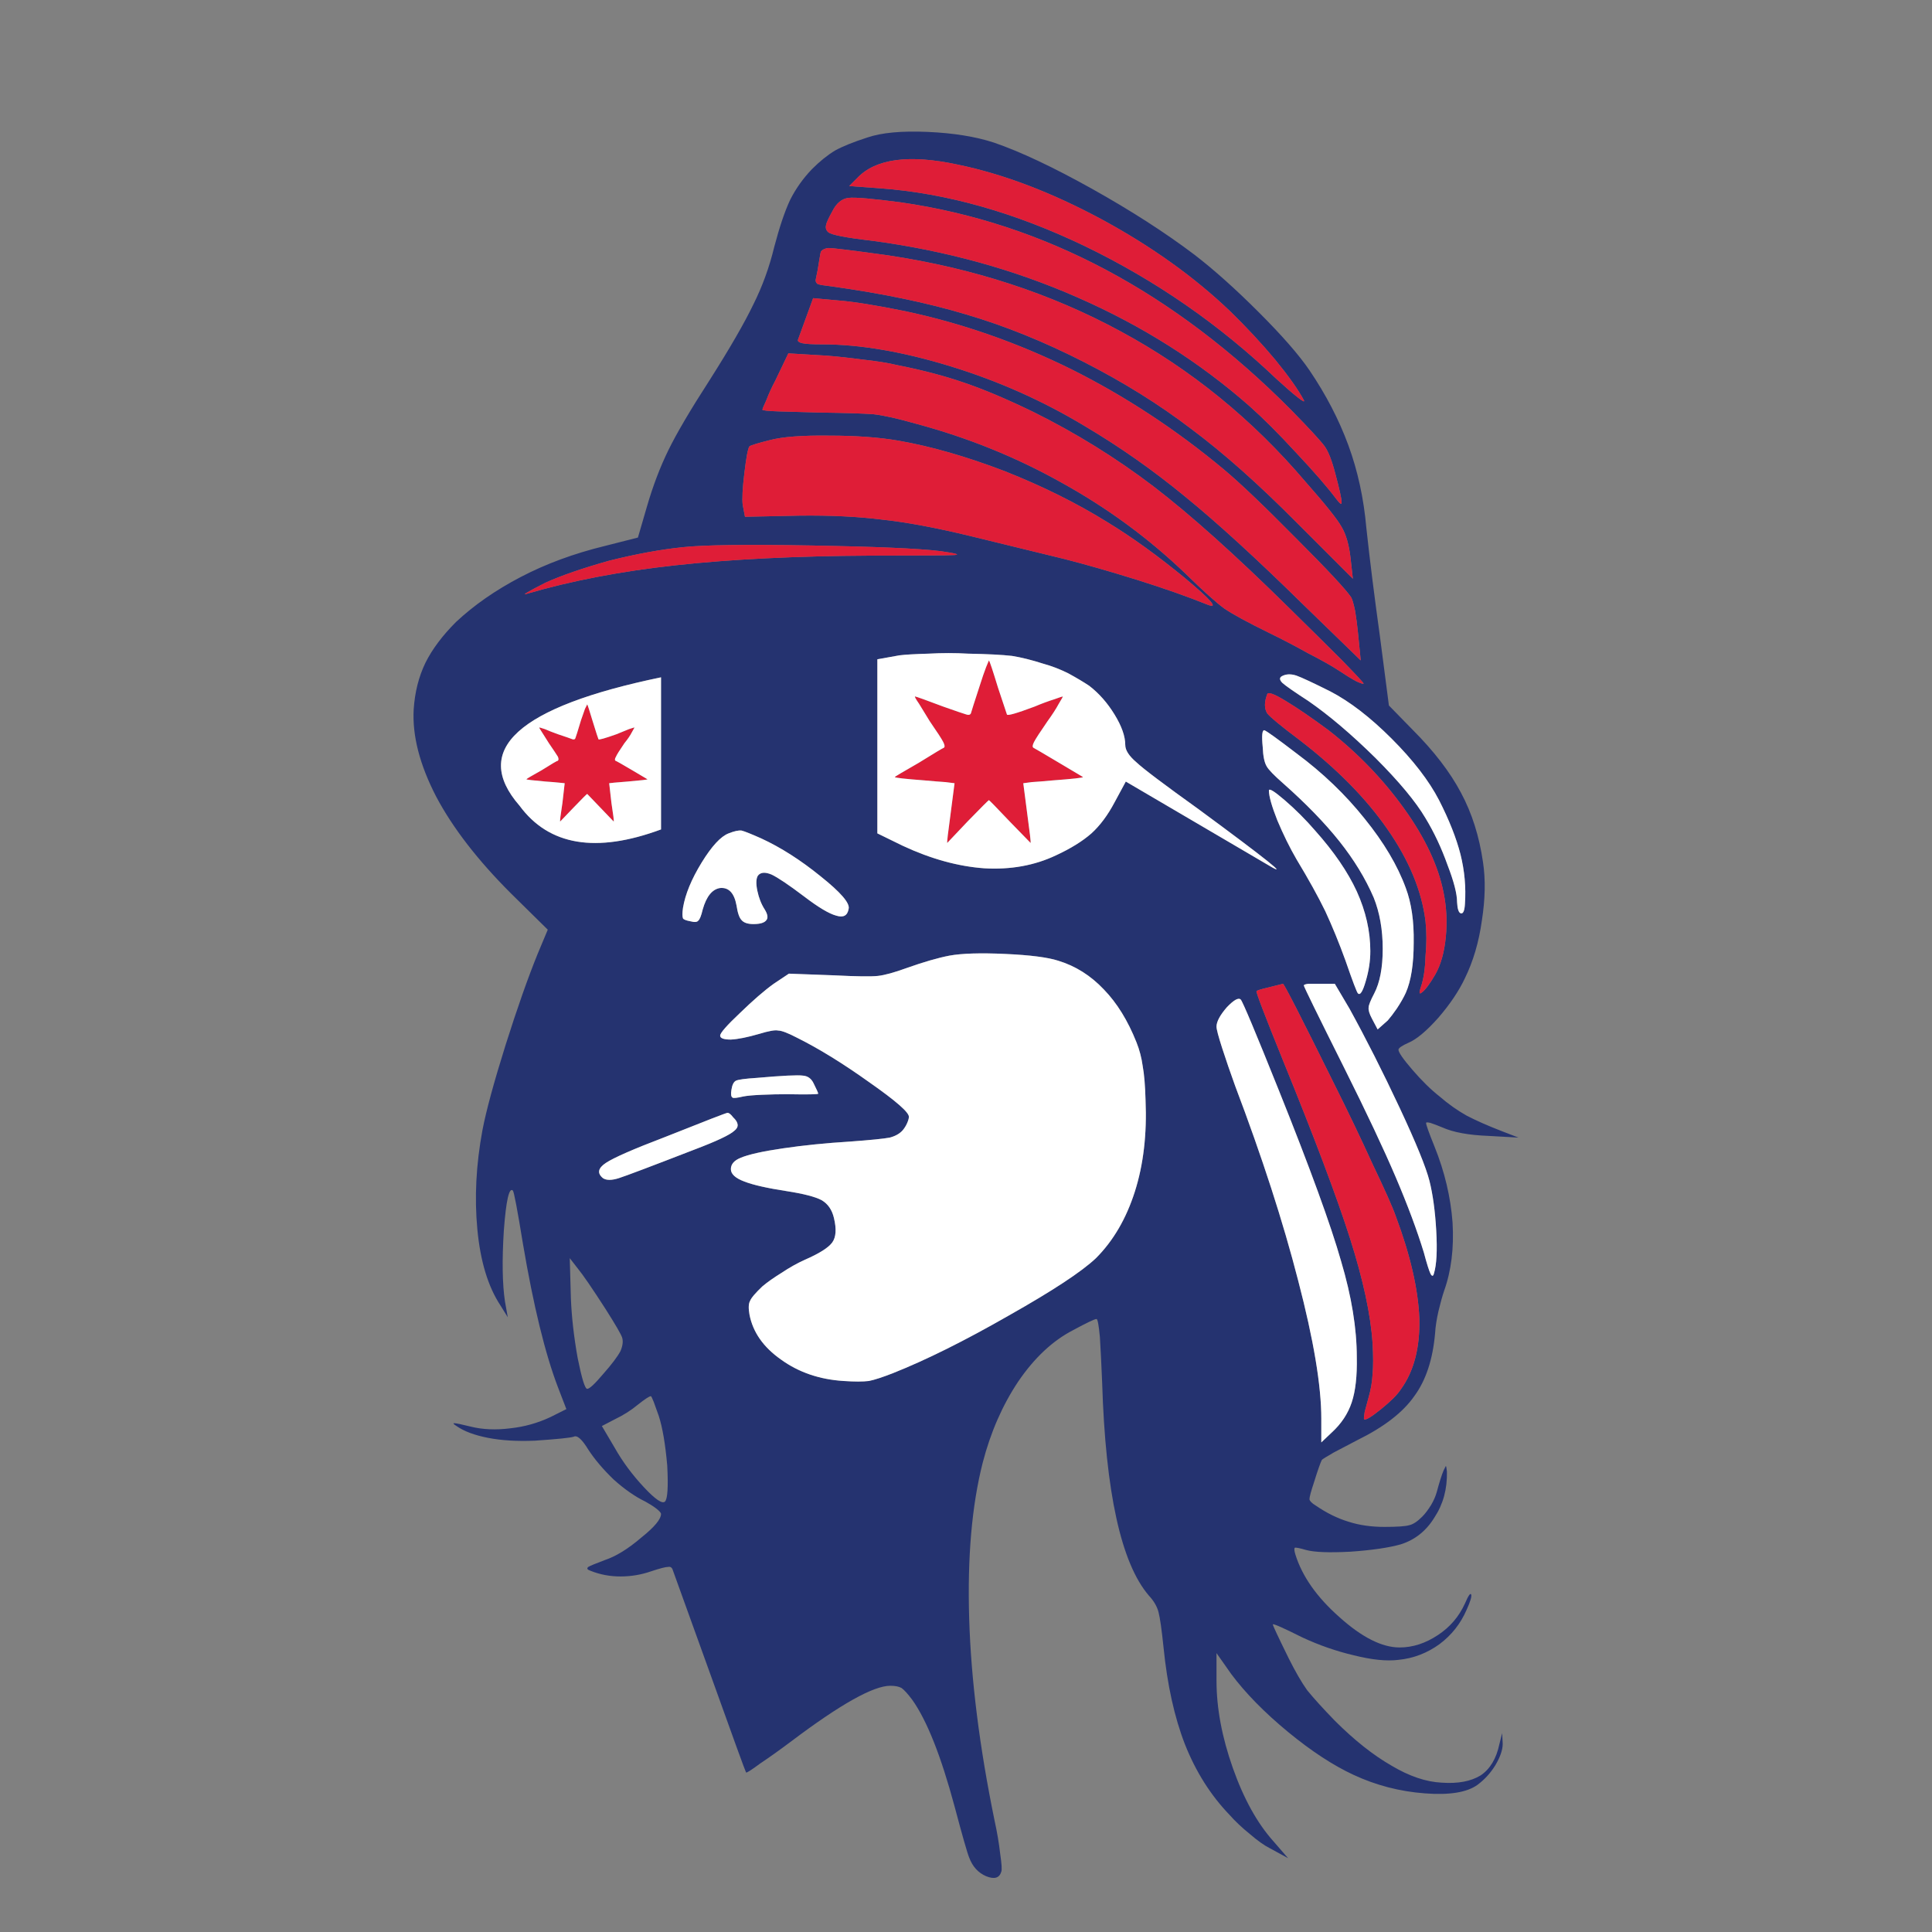 <?xml version="1.0" encoding="utf-8"?>
<!-- Generator: Adobe Illustrator 16.0.0, SVG Export Plug-In . SVG Version: 6.00 Build 0)  -->
<!DOCTYPE svg PUBLIC "-//W3C//DTD SVG 1.1//EN" "http://www.w3.org/Graphics/SVG/1.1/DTD/svg11.dtd">
<svg version="1.1" id="Layer_1" xmlns="http://www.w3.org/2000/svg" xmlns:xlink="http://www.w3.org/1999/xlink" x="0px" y="0px"
	 width="300px" height="300px" viewBox="0 0 300 300" enable-background="new 0 0 300 300" xml:space="preserve">
<rect x="0" y="0" width="300" height="300" fill="#808080" stroke="none"/>
<g>
	<path fill-rule="evenodd" clip-rule="evenodd" fill="#253370" d="M185.488,39.563c3.031,2.333,6.357,5.308,9.973,8.922
		c3.617,3.616,6.241,6.62,7.872,9.012c2.567,3.791,4.579,7.668,6.037,11.634c1.457,3.965,2.392,8.252,2.797,12.86
		c0.528,4.898,1.228,10.497,2.103,16.795l1.398,10.761l3.675,3.762c3.323,3.324,5.831,6.59,7.523,9.798
		c1.692,3.149,2.829,6.735,3.412,10.76c0.408,2.683,0.352,5.716-0.177,9.098c-0.465,3.325-1.34,6.298-2.625,8.923
		c-0.932,1.982-2.303,4.024-4.109,6.123c-1.865,2.1-3.441,3.412-4.724,3.937c-0.408,0.175-0.788,0.38-1.137,0.612
		c-0.235,0.175-0.352,0.32-0.352,0.438c0,0.409,0.731,1.459,2.188,3.15c1.458,1.691,2.858,3.061,4.198,4.111
		c1.344,1.168,2.742,2.156,4.2,2.975c1.458,0.758,3.234,1.545,5.335,2.361l2.713,1.049l-4.636-0.262
		c-3.091-0.117-5.482-0.555-7.175-1.313c-0.697-0.291-1.313-0.523-1.837-0.699c-0.467-0.117-0.699-0.117-0.699,0
		c0,0.291,0.438,1.516,1.313,3.674c1.574,3.908,2.506,7.846,2.8,11.811c0.232,3.965-0.205,7.492-1.313,10.584
		c-0.292,0.877-0.583,1.926-0.875,3.15c-0.291,1.283-0.467,2.42-0.523,3.412c-0.351,4.082-1.431,7.348-3.239,9.797
		c-1.749,2.508-4.692,4.783-8.836,6.824c-1.342,0.701-2.565,1.34-3.672,1.924c-1.109,0.643-1.723,1.021-1.837,1.139
		c-0.234,0.465-0.645,1.633-1.225,3.5c-0.468,1.398-0.702,2.273-0.702,2.623c0.06,0.291,0.378,0.611,0.964,0.963
		c1.69,1.166,3.41,2.012,5.159,2.537c1.636,0.523,3.472,0.787,5.513,0.787c1.982,0,3.267-0.088,3.85-0.264
		c0.583-0.117,1.255-0.555,2.012-1.311c0.467-0.469,0.932-1.08,1.398-1.838c0.408-0.701,0.701-1.371,0.875-2.012
		c0.407-1.518,0.759-2.627,1.052-3.326l0.349-0.699c0.06,0,0.116,0.293,0.176,0.875c0.057,2.684-0.583,5.047-1.925,7.088
		c-1.282,2.1-3.032,3.498-5.248,4.197c-1.868,0.525-4.465,0.904-7.786,1.137c-3.326,0.176-5.629,0.088-6.911-0.262
		c-0.991-0.291-1.576-0.408-1.75-0.35c-0.116,0.117-0.089,0.465,0.087,1.049c1.052,3.383,3.325,6.619,6.824,9.711
		c3.499,3.15,6.62,4.725,9.36,4.725c2.041,0,4.022-0.643,5.95-1.926c1.865-1.225,3.264-2.855,4.195-4.898
		c0.526-1.225,0.846-1.691,0.964-1.4c0.118,0.293-0.118,1.08-0.699,2.363c-0.932,2.156-2.333,3.936-4.2,5.336
		c-1.925,1.4-4.053,2.217-6.386,2.449c-1.806,0.232-4.113,0-6.911-0.699c-2.74-0.643-5.424-1.574-8.046-2.799
		c-2.918-1.459-4.433-2.131-4.551-2.014c-0.06,0.059,0.759,1.809,2.449,5.25c1.05,2.1,2.011,3.762,2.886,4.986
		c0.993,1.225,2.422,2.801,4.287,4.725c3.034,3.031,5.979,5.365,8.836,6.998c2.742,1.633,5.337,2.508,7.786,2.625
		c2.508,0.174,4.52-0.205,6.036-1.137c1.458-0.992,2.42-2.598,2.889-4.814l0.438-1.748l0.086,1.662c0,0.934-0.38,2.041-1.139,3.324
		c-0.756,1.227-1.69,2.244-2.797,3.063c-1.634,1.166-4.345,1.604-8.137,1.311c-3.907-0.289-7.611-1.254-11.109-2.885
		c-3.148-1.459-6.533-3.676-10.148-6.65c-3.675-3.031-6.62-6.035-8.836-9.01l-2.275-3.236v4.287c0,4.256,0.845,8.775,2.537,13.557
		c1.692,4.785,3.791,8.574,6.299,11.375l2.275,2.623l-2.887-1.574c-0.817-0.408-1.838-1.137-3.062-2.186
		c-1.228-0.992-2.275-1.984-3.149-2.975c-2.918-3.033-5.222-6.678-6.912-10.938c-1.633-4.197-2.74-9.213-3.325-15.045
		c-0.289-2.801-0.554-4.637-0.786-5.512s-0.729-1.721-1.487-2.537c-4.316-5.016-6.736-16.039-7.26-33.068
		c-0.118-2.857-0.234-5.219-0.351-7.086c-0.176-1.865-0.351-2.799-0.524-2.799c-0.294,0-1.517,0.584-3.674,1.75
		c-3.15,1.633-5.979,4.287-8.485,7.961c-2.451,3.674-4.287,7.873-5.513,12.598c-1.692,6.648-2.392,14.727-2.1,24.23
		c0.291,9.508,1.605,19.947,3.936,31.318c0.41,1.867,0.699,3.588,0.875,5.162c0.234,1.574,0.294,2.508,0.175,2.801
		c-0.291,0.99-1.077,1.223-2.361,0.699c-1.224-0.525-2.099-1.488-2.624-2.887c-0.292-0.701-1.049-3.354-2.274-7.961
		c-2.101-7.816-4.287-13.328-6.562-16.533c-0.699-0.934-1.254-1.547-1.662-1.838c-0.407-0.232-0.991-0.35-1.75-0.35
		c-2.624,0-7.726,2.857-15.309,8.572c-1.866,1.4-3.5,2.566-4.899,3.498c-1.34,0.992-2.068,1.459-2.187,1.4
		c-0.115-0.174-1.982-5.307-5.598-15.395l-5.774-16.01c-0.116-0.408-0.35-0.584-0.699-0.525c-0.41,0-1.313,0.232-2.715,0.699
		c-1.514,0.525-3.089,0.787-4.721,0.787c-1.633,0-3.18-0.291-4.637-0.875c-0.526-0.176-0.642-0.379-0.351-0.611
		c0.292-0.176,1.138-0.525,2.538-1.051c1.75-0.582,3.645-1.75,5.685-3.5c2.042-1.631,3.063-2.857,3.063-3.672
		c0-0.176-0.263-0.469-0.788-0.875c-0.467-0.35-1.021-0.701-1.662-1.049c-1.575-0.762-3.208-1.898-4.9-3.412
		c-1.631-1.576-2.944-3.121-3.936-4.639c-0.991-1.631-1.75-2.303-2.275-2.012c-0.583,0.176-2.594,0.381-6.037,0.613
		c-2.74,0.115-5.161-0.029-7.259-0.438c-2.101-0.408-3.733-1.02-4.901-1.838c-0.467-0.291-0.582-0.438-0.349-0.438
		c0.291,0,1.137,0.176,2.535,0.525c1.868,0.467,3.938,0.555,6.213,0.262c2.157-0.232,4.227-0.816,6.211-1.748l2.449-1.227
		l-1.312-3.41c-1.982-5.191-3.79-12.598-5.424-22.221c-0.875-5.367-1.399-8.137-1.575-8.311c-0.582-0.525-1.049,1.545-1.398,6.211
		c-0.292,4.607-0.232,8.281,0.175,11.021l0.438,2.449l-1.138-1.836c-1.924-2.916-3.121-6.854-3.586-11.809
		c-0.467-4.9-0.206-10.031,0.787-15.398c0.582-3.031,1.779-7.436,3.587-13.209c1.807-5.715,3.47-10.439,4.986-14.172l1.574-3.761
		l-5.773-5.687c-5.131-5.133-8.981-10.119-11.548-14.959c-2.566-4.957-3.732-9.477-3.499-13.56c0.175-2.682,0.787-5.103,1.836-7.261
		c1.051-2.099,2.624-4.199,4.724-6.299c2.801-2.625,6.153-4.957,10.062-6.998c3.906-2.042,8.252-3.645,13.035-4.812l5.161-1.312
		l1.399-4.812c0.933-3.207,2.042-6.124,3.326-8.749c1.281-2.624,3.409-6.239,6.385-10.847c3.148-4.957,5.424-8.894,6.824-11.81
		c1.398-2.8,2.479-5.774,3.237-8.923c0.815-3.091,1.632-5.512,2.45-7.261c0.875-1.75,2.011-3.354,3.411-4.812
		c1.224-1.225,2.42-2.187,3.588-2.887c1.165-0.642,2.826-1.312,4.985-2.013c2.215-0.758,5.336-1.049,9.361-0.875
		c4.024,0.176,7.465,0.73,10.322,1.663c4.082,1.399,9.157,3.791,15.222,7.173C175.631,32.71,180.938,36.122,185.488,39.563z
		 M184.089,89.077c2.74,2.683,4.752,4.491,6.034,5.424c1.285,0.875,3.586,2.128,6.912,3.761c1.925,0.933,3.936,1.983,6.036,3.149
		c2.157,1.108,3.761,2.013,4.813,2.712c1.048,0.7,1.952,1.254,2.71,1.662c0.757,0.35,1.137,0.467,1.137,0.35
		s-1.137-1.342-3.412-3.674c-2.273-2.274-5.016-4.987-8.223-8.136c-8.28-8.164-15.28-14.434-20.994-18.808
		c-5.831-4.432-12.045-8.281-18.636-11.547c-4.082-1.983-7.667-3.5-10.758-4.549c-3.034-1.049-6.475-1.954-10.323-2.712
		c-1.458-0.351-3.267-0.642-5.424-0.875c-2.218-0.291-4.113-0.495-5.686-0.613l-5.862-0.349l-2.012,4.199
		c-0.584,1.108-1.051,2.129-1.402,3.063c-0.406,0.875-0.612,1.37-0.612,1.487c0,0.116,0.847,0.204,2.539,0.262
		c1.75,0.058,3.818,0.116,6.21,0.176c4.082,0.058,6.912,0.145,8.485,0.262c1.576,0.175,3.792,0.671,6.65,1.487
		c8.047,2.157,15.6,5.22,22.657,9.186C171.984,78.9,178.372,83.595,184.089,89.077z M176.565,90.04
		c4.257,1.341,7.902,2.624,10.934,3.849c1.809,0.7,0.613-0.7-3.587-4.198c-4.198-3.441-8.165-6.299-11.896-8.573
		c-4.784-2.975-10.119-5.629-16.012-7.961c-5.947-2.274-11.429-3.849-16.445-4.724c-3.032-0.525-6.62-0.788-10.758-0.788
		c-4.201-0.058-7.292,0.175-9.273,0.7c-1.868,0.466-2.916,0.788-3.151,0.962c-0.232,0.292-0.495,1.663-0.786,4.111
		c-0.292,2.391-0.378,4.054-0.263,4.986l0.351,1.838l8.485-0.176c4.783-0.058,9.04,0.146,12.771,0.613
		c3.792,0.407,8.342,1.253,13.649,2.536l14.694,3.588C168.485,87.619,172.249,88.698,176.565,90.04z M201.497,61.695
		c0.815,0.642,1.139,0.788,0.961,0.438c-0.874-1.634-2.361-3.733-4.46-6.299c-2.1-2.507-4.403-4.986-6.911-7.436
		c-5.599-5.366-12.278-10.148-20.034-14.347c-7.815-4.199-15.251-7.028-22.308-8.485c-7.581-1.633-12.801-0.934-15.658,2.099
		l-1.226,1.225l4.813,0.35c10.321,0.759,20.936,3.763,31.843,9.011c10.964,5.308,20.848,12.16,29.654,20.559
		C199.572,60.091,200.68,61.054,201.497,61.695z M207.358,73.593c-0.526-2.041-1.08-3.47-1.663-4.287
		c-0.643-0.875-2.392-2.77-5.248-5.686c-18.137-18.255-38.317-28.986-60.538-32.194c-4.432-0.583-7.144-0.815-8.135-0.7
		c-1.051,0.117-1.897,0.817-2.538,2.1c-0.583,1.05-0.903,1.75-0.961,2.1c-0.118,0.467,0,0.845,0.349,1.138
		c0.467,0.407,2.713,0.845,6.736,1.312c11.432,1.517,22.104,4.461,32.019,8.835c9.975,4.374,18.867,10.003,26.683,16.884
		c2.099,1.867,4.49,4.257,7.172,7.173c2.802,2.975,4.901,5.396,6.3,7.262c0.581,0.758,0.846,0.903,0.786,0.437
		C208.319,77.442,208.001,75.984,207.358,73.593z M210.069,89.865l-0.349-3.15c-0.234-2.099-0.702-3.732-1.401-4.899
		c-0.642-1.167-2.506-3.499-5.597-6.998c-8.224-9.681-17.788-17.467-28.695-23.358c-10.848-5.89-22.89-9.827-36.128-11.81
		c-5.426-0.757-8.516-1.137-9.274-1.137c-0.526,0.058-0.904,0.233-1.138,0.524c-0.057,0.117-0.145,0.554-0.263,1.313
		c-0.173,1.167-0.35,2.128-0.524,2.886c-0.115,0.351-0.028,0.643,0.264,0.875c0.348,0.117,1.048,0.233,2.098,0.35
		c7.991,1.108,14.989,2.567,20.996,4.375c5.947,1.749,12.016,4.199,18.195,7.348c6.183,3.149,11.754,6.619,16.711,10.41
		c5.016,3.733,10.524,8.632,16.533,14.697L210.069,89.865z M210.418,94.851c-0.23-1.108-0.436-1.808-0.611-2.099
		c-0.817-1.225-3.703-4.316-8.66-9.273c-4.957-5.016-8.661-8.544-11.109-10.585c-7.408-6.182-15.308-11.372-23.707-15.571
		c-8.398-4.142-17.001-7.145-25.807-9.011c-4.608-0.934-8.079-1.487-10.411-1.663l-3.85-0.35l-2.361,6.474
		c-0.057,0.233,0.174,0.408,0.699,0.524c0.524,0.117,1.547,0.175,3.063,0.175c5.891,0,12.538,1.138,19.945,3.412
		s14.349,5.366,20.82,9.273c5.424,3.208,10.615,6.853,15.571,10.936c4.957,4.024,11.08,9.623,18.372,16.796l8.92,8.661l-0.435-4.375
		C210.741,97.009,210.595,95.9,210.418,94.851z M199.046,104.999c-0.405,0.233-0.378,0.583,0.089,1.05
		c0.524,0.467,1.866,1.399,4.025,2.799c3.205,2.217,6.677,5.162,10.41,8.836c3.674,3.674,6.269,6.794,7.783,9.361
		c1.344,2.216,2.479,4.636,3.413,7.26c0.992,2.566,1.487,4.49,1.487,5.773c0.059,1.108,0.262,1.692,0.612,1.75
		c0.351,0.058,0.554-0.438,0.61-1.487c0.178-2.565-0.057-5.132-0.697-7.699c-0.644-2.507-1.749-5.307-3.325-8.397
		c-1.574-3.032-4.025-6.211-7.349-9.536s-6.503-5.773-9.535-7.348c-2.682-1.342-4.431-2.158-5.249-2.45
		C200.447,104.619,199.688,104.649,199.046,104.999z M199.659,108.848c-1.807-1.108-2.769-1.458-2.887-1.049
		c-0.467,1.224-0.467,2.215,0,2.973c0.524,0.641,2.188,2.012,4.989,4.112c5.771,4.432,10.318,9.039,13.645,13.822
		c3.381,4.84,5.364,9.623,5.947,14.347c0.178,1.691,0.178,3.499,0,5.423c-0.057,1.924-0.289,3.5-0.699,4.725
		c-0.351,0.991-0.291,1.282,0.176,0.874c0.523-0.409,1.195-1.312,2.014-2.712c0.874-1.516,1.426-3.47,1.66-5.861
		c0.232-2.333,0.116-4.636-0.349-6.911c-0.817-4.141-2.858-8.485-6.125-13.035s-7.173-8.603-11.722-12.16
		C203.625,111.413,201.408,109.897,199.659,108.848z M217.331,172.01c-2.624-5.6-5.221-10.732-7.788-15.397l-2.273-3.849h-2.36
		c-0.701,0-1.284,0-1.749,0c-0.467,0.058-0.702,0.146-0.702,0.262c0,0.176,2.101,4.462,6.301,12.86
		c3.44,6.882,6.092,12.509,7.96,16.884c1.865,4.373,3.323,8.281,4.375,11.723c0.465,1.75,0.815,2.855,1.048,3.324
		c0.235,0.408,0.408,0.379,0.524-0.088c0.41-1.342,0.526-3.557,0.351-6.648c-0.173-3.033-0.523-5.6-1.048-7.697
		C221.442,181.283,219.896,177.492,217.331,172.01z M198.347,127.394c0.934,2.215,1.925,4.229,2.975,6.036
		c1.866,3.091,3.354,5.773,4.463,8.049c1.107,2.391,2.157,4.956,3.148,7.698c1.106,3.207,1.749,4.898,1.925,5.073
		c0.349,0.352,0.758-0.291,1.223-1.924c0.468-1.575,0.702-3.121,0.702-4.637c0-3.09-0.702-6.182-2.101-9.272
		c-1.398-3.033-3.556-6.183-6.474-9.449c-1.458-1.691-3.032-3.266-4.725-4.724c-1.631-1.401-2.448-1.896-2.448-1.487
		C197.035,123.632,197.472,125.178,198.347,127.394z M186.101,125.644c-5.366-3.849-8.574-6.269-9.622-7.261
		c-1.168-0.992-1.749-1.896-1.749-2.711c0-1.343-0.556-2.917-1.665-4.725c-1.107-1.808-2.417-3.295-3.937-4.461
		c-0.875-0.583-1.954-1.225-3.234-1.925c-1.285-0.642-2.567-1.137-3.851-1.487c-1.809-0.583-3.441-0.992-4.899-1.225
		c-1.517-0.174-3.79-0.291-6.823-0.349c-1.982-0.117-4.023-0.117-6.124,0c-2.1,0.058-3.616,0.146-4.548,0.262l-3.413,0.613v27.031
		l3.937,1.924c4.374,2.042,8.603,3.208,12.684,3.5c4.082,0.233,7.786-0.438,11.109-2.011c2.273-1.05,4.114-2.188,5.513-3.413
		c1.342-1.224,2.538-2.829,3.586-4.812l1.749-3.236l22.222,13.034C200.358,136.375,196.714,133.459,186.101,125.644z
		 M196.335,113.396c-0.351-0.058-0.437,0.817-0.262,2.625c0.058,1.401,0.262,2.391,0.613,2.975c0.291,0.525,1.137,1.399,2.535,2.625
		c3.558,3.148,6.474,6.152,8.749,9.01c2.273,2.858,4.053,5.774,5.335,8.749c0.935,2.333,1.401,4.986,1.401,7.96
		c0,2.917-0.438,5.22-1.313,6.911c-0.583,1.108-0.875,1.838-0.875,2.188c-0.059,0.408,0.116,0.992,0.522,1.749l0.877,1.663
		l1.576-1.4c0.405-0.466,0.875-1.078,1.398-1.837c0.581-0.874,1.05-1.691,1.398-2.449c0.818-1.866,1.226-4.462,1.226-7.786
		c0.06-3.324-0.351-6.152-1.226-8.486c-1.28-3.5-3.41-7.085-6.385-10.76c-2.975-3.733-6.503-7.116-10.586-10.147
		C198.347,114.709,196.687,113.513,196.335,113.396z M199.222,152.764c-0.699,0.174-1.518,0.379-2.449,0.611
		c-0.99,0.234-1.546,0.408-1.662,0.525s1.253,3.703,4.111,10.761c4.899,12.015,8.369,21.229,10.412,27.644
		c2.039,6.416,3.207,11.84,3.499,16.271c0.116,2.041,0.116,3.645,0,4.811c-0.06,1.168-0.262,2.363-0.613,3.588
		c-0.234,0.875-0.439,1.633-0.612,2.273c-0.118,0.701-0.146,1.08-0.089,1.139c0.234,0.174,1.109-0.35,2.626-1.576
		c1.516-1.223,2.536-2.244,3.063-3.061c2.041-2.801,3.002-6.475,2.886-11.023c-0.176-4.549-1.4-9.855-3.674-15.92
		c-0.468-1.342-1.663-4.025-3.586-8.049c-1.809-3.967-3.791-8.107-5.95-12.424C202.051,157.954,199.396,152.764,199.222,152.764z
		 M177.877,170.785c-0.059-2.219-0.205-3.968-0.438-5.249c-0.175-1.284-0.496-2.509-0.961-3.675
		c-1.342-3.383-3.034-6.123-5.075-8.223c-2.043-2.159-4.403-3.646-7.087-4.462c-1.633-0.526-4.373-0.875-8.223-1.05
		c-3.85-0.175-6.735-0.087-8.66,0.263c-1.809,0.35-4.025,0.992-6.649,1.925c-1.924,0.7-3.412,1.108-4.461,1.225
		c-1.049,0.115-3.294,0.087-6.735-0.088l-7.087-0.263l-2.361,1.575c-1.458,1.049-3.207,2.565-5.25,4.548
		c-2.041,1.925-3.062,3.091-3.062,3.5s0.555,0.612,1.663,0.612c1.107-0.058,2.566-0.35,4.375-0.875
		c1.514-0.465,2.506-0.642,2.974-0.524c0.525,0,1.516,0.378,2.973,1.138c3.384,1.69,7.117,3.994,11.198,6.91
		c4.082,2.857,6.124,4.637,6.124,5.338c0,0.232-0.087,0.553-0.263,0.961c-0.174,0.408-0.407,0.787-0.7,1.137
		c-0.467,0.525-1.137,0.904-2.011,1.137c-0.934,0.176-2.976,0.381-6.124,0.613c-3.792,0.234-7.261,0.584-10.411,1.049
		c-3.208,0.467-5.424,0.963-6.648,1.488c-0.991,0.408-1.486,0.99-1.486,1.75c0,0.758,0.698,1.4,2.099,1.924
		c1.342,0.525,3.528,1.021,6.562,1.488c2.624,0.408,4.433,0.875,5.423,1.398c0.992,0.582,1.634,1.518,1.925,2.801
		c0.408,1.691,0.321,2.943-0.262,3.762c-0.583,0.816-2.014,1.721-4.287,2.711c-1.167,0.525-2.361,1.195-3.585,2.012
		c-1.226,0.76-2.216,1.459-2.976,2.1c-1.107,1.051-1.75,1.809-1.924,2.275c-0.233,0.408-0.263,1.107-0.088,2.098
		c0.526,2.744,2.158,5.076,4.901,7c2.74,1.982,5.976,3.09,9.709,3.324c1.692,0.117,3.004,0.117,3.938,0
		c0.875-0.176,2.128-0.584,3.761-1.225c5.131-2.041,11.111-5.016,17.932-8.924c6.825-3.85,11.345-6.822,13.561-8.922
		c2.682-2.684,4.695-6.123,6.037-10.324C177.554,180.846,178.109,176.092,177.877,170.785z M190.475,156.438
		c-1.051,1.225-1.576,2.216-1.576,2.975c0,0.408,0.293,1.518,0.874,3.323c0.583,1.809,1.255,3.763,2.014,5.864
		c4.198,11.078,7.465,21.168,9.798,30.266c2.392,9.158,3.588,16.301,3.588,21.434v3.674l1.66-1.574
		c1.458-1.342,2.48-2.889,3.062-4.637c0.583-1.75,0.848-4.082,0.788-6.998c0-4.492-0.815-9.479-2.448-14.959
		c-1.574-5.541-4.782-14.348-9.625-26.42c-3.672-9.157-5.655-13.88-5.947-14.172C192.311,154.863,191.581,155.271,190.475,156.438z
		 M84.709,90.477c-2.74,1.4-3.732,1.982-2.974,1.749c6.939-2.041,14.696-3.528,23.269-4.461c8.573-0.933,18.633-1.429,30.18-1.487
		c7.525,0,11.84-0.028,12.949-0.087c1.049-0.058,0.35-0.262-2.102-0.612c-3.322-0.409-10.03-0.701-20.12-0.875
		c-10.031-0.176-16.65-0.087-19.858,0.262c-3.44,0.351-7.262,1.051-11.459,2.1C90.455,88.231,87.16,89.369,84.709,90.477z
		 M102.644,128.794v-23.62c-22.222,4.608-29.54,11.255-21.959,19.946C85.235,131.301,92.554,132.526,102.644,128.794z
		 M115.153,128.968c-0.468-0.058-1.138,0.088-2.012,0.437c-1.225,0.468-2.624,1.983-4.201,4.549
		c-1.573,2.566-2.534,4.899-2.885,6.999c-0.118,0.817-0.118,1.37,0,1.663c0.116,0.175,0.497,0.32,1.136,0.438
		c0.644,0.175,1.051,0.145,1.226-0.088c0.234-0.175,0.467-0.758,0.701-1.75c0.583-2.042,1.487-3.149,2.711-3.325
		c1.341-0.116,2.187,0.788,2.538,2.713c0.174,1.166,0.438,1.924,0.787,2.274c0.349,0.409,0.962,0.612,1.837,0.612
		c1.049,0,1.721-0.204,2.01-0.612c0.292-0.35,0.206-0.904-0.26-1.662c-0.526-0.816-0.904-1.779-1.139-2.887
		c-0.232-1.108-0.203-1.895,0.087-2.362c0.41-0.524,1.109-0.583,2.101-0.174c0.991,0.466,2.683,1.604,5.073,3.411
		c2.217,1.692,3.879,2.683,4.986,2.975c1.109,0.35,1.75,0,1.926-1.049c0.232-0.875-1.225-2.567-4.374-5.074
		c-3.093-2.509-6.155-4.462-9.187-5.862C116.639,129.494,115.62,129.085,115.153,128.968z M113.841,173.496
		c-0.35-0.467-0.642-0.699-0.875-0.699c-0.176,0-3.412,1.254-9.711,3.762c-4.9,1.865-7.961,3.207-9.186,4.023
		c-1.224,0.816-1.372,1.605-0.438,2.363c0.526,0.35,1.343,0.35,2.45,0c1.107-0.352,5.043-1.838,11.81-4.463
		c3.383-1.283,5.423-2.244,6.123-2.887C114.775,175.014,114.716,174.313,113.841,173.496z M114.278,167.811
		c-0.35,0.174-0.583,0.641-0.701,1.398c-0.116,0.701-0.057,1.107,0.175,1.227c0.118,0.115,0.67,0.057,1.662-0.176
		c0.582-0.117,1.546-0.205,2.888-0.262c1.339-0.061,2.654-0.088,3.937-0.088c3.207,0.059,4.811,0.027,4.811-0.088
		c0-0.117-0.234-0.643-0.701-1.574c-0.351-0.758-0.903-1.166-1.663-1.225c-0.817-0.117-3.207,0-7.173,0.35
		C115.708,167.49,114.627,167.635,114.278,167.811z M102.293,219.861c-0.292-0.816-0.554-1.545-0.787-2.188
		c-0.233-0.582-0.38-0.875-0.439-0.875c-0.231,0-0.902,0.438-2.01,1.313c-1.05,0.875-2.244,1.633-3.585,2.275l-2.013,1.049
		l2.013,3.412c1.223,2.158,2.74,4.197,4.548,6.125c1.75,1.865,2.83,2.596,3.237,2.188c0.408-0.41,0.526-2.275,0.35-5.602
		C103.313,224.234,102.875,221.67,102.293,219.861z M89.695,196.941l-1.223-1.574l0.174,6.209c0.116,2.918,0.467,6.01,1.049,9.275
		c0.643,3.207,1.139,4.811,1.488,4.811c0.352,0,1.167-0.758,2.45-2.275c1.343-1.516,2.244-2.711,2.713-3.586
		c0.349-0.816,0.438-1.516,0.261-2.1c-0.174-0.525-1.019-1.984-2.536-4.375C91.972,200.061,90.512,197.934,89.695,196.941z"/>
	<path fill-rule="evenodd" clip-rule="evenodd" fill="#DF1D37" d="M210.418,94.851c0.177,1.05,0.323,2.158,0.439,3.324l0.435,4.375
		l-8.92-8.661C195.08,86.715,188.957,81.117,184,77.092c-4.956-4.083-10.147-7.728-15.571-10.936
		c-6.472-3.907-13.413-6.999-20.82-9.273s-14.054-3.412-19.945-3.412c-1.516,0-2.539-0.058-3.063-0.175
		c-0.525-0.117-0.756-0.292-0.699-0.524l2.361-6.474l3.85,0.35c2.333,0.175,5.803,0.729,10.411,1.663
		c8.806,1.866,17.408,4.869,25.807,9.011c8.399,4.199,16.299,9.389,23.707,15.571c2.448,2.041,6.152,5.569,11.109,10.585
		c4.957,4.957,7.843,8.048,8.66,9.273C209.982,93.043,210.188,93.743,210.418,94.851z M210.069,89.865l-8.572-8.574
		c-6.009-6.065-11.518-10.964-16.533-14.697c-4.957-3.791-10.528-7.26-16.711-10.41c-6.18-3.149-12.248-5.599-18.195-7.348
		c-6.007-1.808-13.005-3.266-20.996-4.375c-1.05-0.117-1.75-0.233-2.098-0.35c-0.292-0.233-0.379-0.524-0.264-0.875
		c0.174-0.757,0.351-1.719,0.524-2.886c0.119-0.758,0.206-1.196,0.263-1.313c0.233-0.292,0.612-0.467,1.138-0.524
		c0.759,0,3.849,0.379,9.274,1.137c13.239,1.983,25.281,5.92,36.128,11.81c10.907,5.891,20.472,13.677,28.695,23.358
		c3.091,3.5,4.955,5.832,5.597,6.998c0.699,1.167,1.167,2.8,1.401,4.899L210.069,89.865z M207.358,73.593
		c0.643,2.391,0.961,3.85,0.961,4.374c0.06,0.466-0.205,0.321-0.786-0.437c-1.398-1.866-3.498-4.287-6.3-7.262
		c-2.682-2.916-5.073-5.306-7.172-7.173c-7.815-6.881-16.708-12.51-26.683-16.884c-9.914-4.374-20.587-7.318-32.019-8.835
		c-4.023-0.467-6.269-0.904-6.736-1.312c-0.349-0.292-0.467-0.671-0.349-1.138c0.058-0.35,0.378-1.049,0.961-2.1
		c0.64-1.283,1.486-1.983,2.538-2.1c0.991-0.115,3.703,0.117,8.135,0.7c22.22,3.208,42.401,13.938,60.538,32.194
		c2.856,2.916,4.605,4.811,5.248,5.686C206.278,70.123,206.832,71.552,207.358,73.593z M201.497,61.695
		c-0.817-0.642-1.925-1.604-3.325-2.886c-8.807-8.399-18.69-15.251-29.654-20.559c-10.907-5.248-21.521-8.252-31.843-9.011
		l-4.813-0.35l1.226-1.225c2.857-3.032,8.078-3.732,15.658-2.099c7.057,1.458,14.492,4.286,22.308,8.485
		c7.756,4.199,14.436,8.981,20.034,14.347c2.508,2.449,4.812,4.928,6.911,7.436c2.099,2.566,3.586,4.666,4.46,6.299
		C202.636,62.483,202.313,62.337,201.497,61.695z M176.565,90.04c-4.316-1.342-8.08-2.421-11.287-3.236l-14.694-3.588
		c-5.308-1.283-9.857-2.129-13.649-2.536c-3.731-0.467-7.989-0.671-12.771-0.613l-8.485,0.176l-0.351-1.838
		c-0.115-0.933-0.029-2.595,0.263-4.986c0.292-2.449,0.554-3.819,0.786-4.111c0.235-0.175,1.283-0.496,3.151-0.962
		c1.982-0.524,5.073-0.758,9.273-0.7c4.139,0,7.727,0.263,10.758,0.788c5.016,0.875,10.498,2.45,16.445,4.724
		c5.893,2.333,11.228,4.986,16.012,7.961c3.73,2.274,7.697,5.132,11.896,8.573c4.2,3.499,5.396,4.898,3.587,4.198
		C184.468,92.663,180.822,91.381,176.565,90.04z M184.089,89.077c-5.717-5.482-12.104-10.177-19.159-14.084
		c-7.057-3.966-14.609-7.029-22.657-9.186c-2.859-0.816-5.074-1.312-6.65-1.487c-1.573-0.117-4.403-0.204-8.485-0.262
		c-2.392-0.06-4.46-0.118-6.21-0.176c-1.691-0.058-2.539-0.146-2.539-0.262c0-0.118,0.206-0.613,0.612-1.487
		c0.351-0.933,0.818-1.954,1.402-3.063l2.012-4.199l5.862,0.349c1.573,0.118,3.468,0.322,5.686,0.613
		c2.157,0.233,3.966,0.524,5.424,0.875c3.848,0.758,7.289,1.663,10.323,2.712c3.091,1.049,6.676,2.566,10.758,4.549
		c6.591,3.266,12.805,7.116,18.636,11.547c5.714,4.374,12.714,10.645,20.994,18.808c3.207,3.149,5.949,5.862,8.223,8.136
		c2.275,2.333,3.412,3.558,3.412,3.674s-0.38,0-1.137-0.35c-0.758-0.408-1.662-0.962-2.71-1.662c-1.053-0.7-2.656-1.604-4.813-2.712
		c-2.101-1.167-4.111-2.216-6.036-3.149c-3.326-1.633-5.627-2.886-6.912-3.761C188.841,93.568,186.829,91.76,184.089,89.077z
		 M199.659,108.848c1.749,1.05,3.966,2.565,6.649,4.549c4.549,3.557,8.455,7.611,11.722,12.16s5.308,8.894,6.125,13.035
		c0.465,2.275,0.581,4.578,0.349,6.911c-0.234,2.391-0.786,4.345-1.66,5.861c-0.818,1.4-1.49,2.303-2.014,2.712
		c-0.467,0.408-0.526,0.117-0.176-0.874c0.41-1.225,0.643-2.8,0.699-4.725c0.178-1.924,0.178-3.732,0-5.423
		c-0.583-4.725-2.566-9.507-5.947-14.347c-3.326-4.783-7.873-9.39-13.645-13.822c-2.802-2.1-4.465-3.471-4.989-4.112
		c-0.467-0.758-0.467-1.75,0-2.973C196.891,107.39,197.853,107.739,199.659,108.848z M199.222,152.764
		c0.175,0,2.829,5.19,7.961,15.57c2.159,4.316,4.142,8.457,5.95,12.424c1.923,4.023,3.118,6.707,3.586,8.049
		c2.273,6.064,3.498,11.371,3.674,15.92c0.116,4.549-0.845,8.223-2.886,11.023c-0.526,0.816-1.547,1.838-3.063,3.061
		c-1.517,1.227-2.392,1.75-2.626,1.576c-0.057-0.059-0.029-0.438,0.089-1.139c0.173-0.641,0.378-1.398,0.612-2.273
		c0.352-1.225,0.554-2.42,0.613-3.588c0.116-1.166,0.116-2.77,0-4.811c-0.292-4.432-1.46-9.855-3.499-16.271
		c-2.043-6.414-5.513-15.629-10.412-27.644c-2.858-7.058-4.228-10.644-4.111-10.761s0.672-0.291,1.662-0.525
		C197.704,153.143,198.522,152.938,199.222,152.764z M84.709,90.477c2.45-1.108,5.745-2.246,9.886-3.412
		c4.197-1.049,8.019-1.75,11.459-2.1c3.208-0.349,9.827-0.438,19.858-0.262c10.089,0.174,16.797,0.466,20.12,0.875
		c2.451,0.35,3.15,0.554,2.102,0.612c-1.108,0.059-5.424,0.087-12.949,0.087c-11.547,0.058-21.607,0.554-30.18,1.487
		c-8.573,0.933-16.33,2.42-23.269,4.461C80.977,92.459,81.969,91.876,84.709,90.477z M90.834,110.073l0.349-0.7
		c0.059,0.059,0.352,0.962,0.875,2.711c0.525,1.692,0.815,2.596,0.875,2.713c0.058,0.116,0.992-0.146,2.798-0.788
		c0.7-0.292,1.342-0.555,1.926-0.788c0.524-0.174,0.817-0.263,0.876-0.263l-0.439,0.788c-0.233,0.466-0.613,1.019-1.137,1.662
		c-0.759,1.107-1.196,1.808-1.312,2.099c-0.174,0.292-0.205,0.496-0.088,0.613c0.174,0.058,1.049,0.554,2.624,1.487l2.361,1.399
		c0,0.059-1.02,0.175-3.062,0.35c-0.756,0.059-1.457,0.117-2.099,0.174l-0.786,0.089l0.349,3.062
		c0.291,1.866,0.408,2.829,0.35,2.887l-4.111-4.287c-0.058,0-0.786,0.729-2.187,2.187l-2.013,2.1
		c-0.057-0.058,0.058-1.021,0.351-2.887l0.35-3.062l-0.875-0.089c-0.524-0.058-1.224-0.116-2.099-0.174
		c-1.983-0.175-2.974-0.292-2.974-0.35c0-0.058,0.787-0.524,2.362-1.399c1.573-0.992,2.418-1.487,2.535-1.487
		c0.118-0.117,0.118-0.321,0-0.613c-0.174-0.291-0.641-0.992-1.398-2.099c-0.41-0.643-0.759-1.195-1.05-1.662
		c-0.35-0.525-0.495-0.788-0.437-0.788c0.057,0,0.35,0.088,0.875,0.263c0.524,0.233,1.194,0.496,2.01,0.788
		c1.225,0.409,1.984,0.67,2.276,0.788c0.232,0.058,0.379,0,0.437-0.175c0.058-0.117,0.349-1.049,0.875-2.799
		C90.455,111.122,90.66,110.539,90.834,110.073z M160.467,116.109c0.235,0.116,1.576,0.904,4.023,2.362l3.677,2.187
		c0,0.118-1.574,0.292-4.725,0.525c-1.226,0.117-2.304,0.205-3.235,0.262l-1.313,0.176l0.612,4.723
		c0.408,2.975,0.583,4.492,0.524,4.549l-3.235-3.324c-2.1-2.216-3.182-3.324-3.239-3.324c-0.057,0-1.166,1.108-3.322,3.324
		l-3.148,3.324c-0.06-0.058,0.115-1.574,0.523-4.549l0.612-4.723l-1.399-0.176c-0.875-0.058-1.954-0.146-3.236-0.262
		c-3.092-0.233-4.637-0.408-4.637-0.525c0-0.058,1.224-0.787,3.673-2.187c2.45-1.517,3.762-2.304,3.937-2.362
		c0.176-0.117,0.146-0.409-0.089-0.875c-0.231-0.468-0.933-1.545-2.099-3.237c-0.641-1.05-1.195-1.954-1.661-2.712
		c-0.526-0.758-0.73-1.138-0.614-1.138c0.058,0,0.496,0.146,1.312,0.438c0.818,0.292,1.837,0.67,3.062,1.137
		c1.984,0.701,3.182,1.108,3.588,1.225c0.35,0.117,0.583,0.058,0.7-0.175c0.058-0.233,0.524-1.691,1.399-4.374
		c0.349-1.108,0.67-2.041,0.962-2.8l0.437-1.049c0.119,0.117,0.586,1.517,1.403,4.199c0.875,2.625,1.34,4.024,1.398,4.199
		c0.058,0.233,1.485-0.175,4.285-1.225c1.107-0.467,2.13-0.845,3.062-1.137c0.817-0.292,1.255-0.438,1.313-0.438
		c0.059,0-0.146,0.379-0.613,1.138c-0.407,0.758-0.988,1.662-1.749,2.712c-1.167,1.692-1.866,2.769-2.099,3.237
		C160.323,115.7,160.294,115.992,160.467,116.109z"/>
	<path fill-rule="evenodd" clip-rule="evenodd" fill="#FFFFFF" d="M199.046,104.999c0.643-0.35,1.401-0.379,2.275-0.088
		c0.818,0.292,2.567,1.108,5.249,2.45c3.032,1.575,6.212,4.024,9.535,7.348s5.774,6.503,7.349,9.536
		c1.576,3.091,2.682,5.891,3.325,8.397c0.641,2.567,0.875,5.133,0.697,7.699c-0.057,1.05-0.26,1.545-0.61,1.487
		c-0.351-0.058-0.554-0.642-0.612-1.75c0-1.283-0.495-3.207-1.487-5.773c-0.935-2.624-2.069-5.044-3.413-7.26
		c-1.515-2.566-4.109-5.687-7.783-9.361c-3.733-3.674-7.205-6.619-10.41-8.836c-2.159-1.4-3.501-2.332-4.025-2.799
		C198.668,105.582,198.641,105.232,199.046,104.999z M196.335,113.396c0.352,0.117,2.012,1.313,4.986,3.588
		c4.083,3.031,7.611,6.414,10.586,10.147c2.975,3.675,5.104,7.26,6.385,10.76c0.875,2.333,1.285,5.162,1.226,8.486
		c0,3.324-0.407,5.92-1.226,7.786c-0.349,0.758-0.817,1.575-1.398,2.449c-0.523,0.759-0.993,1.371-1.398,1.837l-1.576,1.4
		l-0.877-1.663c-0.406-0.757-0.581-1.341-0.522-1.749c0-0.35,0.292-1.079,0.875-2.188c0.875-1.691,1.313-3.994,1.313-6.911
		c0-2.974-0.467-5.627-1.401-7.96c-1.282-2.975-3.062-5.89-5.335-8.749c-2.275-2.858-5.191-5.861-8.749-9.01
		c-1.398-1.226-2.244-2.1-2.535-2.625c-0.352-0.583-0.556-1.574-0.613-2.975C195.898,114.213,195.984,113.338,196.335,113.396z
		 M186.101,125.644c10.613,7.815,14.258,10.73,10.935,8.748l-22.222-13.034l-1.749,3.236c-1.048,1.983-2.244,3.588-3.586,4.812
		c-1.398,1.225-3.239,2.362-5.513,3.413c-3.323,1.574-7.027,2.245-11.109,2.011c-4.081-0.291-8.31-1.458-12.684-3.5l-3.937-1.924
		v-27.031l3.413-0.613c0.932-0.117,2.448-0.204,4.548-0.262c2.101-0.117,4.142-0.117,6.124,0c3.033,0.058,5.307,0.175,6.823,0.349
		c1.458,0.233,3.091,0.642,4.899,1.225c1.283,0.351,2.565,0.846,3.851,1.487c1.28,0.7,2.359,1.341,3.234,1.925
		c1.52,1.167,2.829,2.654,3.937,4.461c1.109,1.808,1.665,3.382,1.665,4.725c0,0.816,0.581,1.719,1.749,2.711
		C177.526,119.375,180.734,121.795,186.101,125.644z M198.347,127.394c-0.875-2.216-1.312-3.762-1.312-4.637
		c0-0.408,0.817,0.086,2.448,1.487c1.692,1.458,3.267,3.033,4.725,4.724c2.918,3.266,5.075,6.416,6.474,9.449
		c1.398,3.09,2.101,6.182,2.101,9.272c0,1.517-0.234,3.063-0.702,4.637c-0.465,1.633-0.874,2.275-1.223,1.924
		c-0.176-0.175-0.818-1.866-1.925-5.073c-0.991-2.742-2.041-5.307-3.148-7.698c-1.109-2.276-2.597-4.958-4.463-8.049
		C200.271,131.623,199.28,129.609,198.347,127.394z M217.331,172.01c2.565,5.482,4.111,9.273,4.638,11.373
		c0.524,2.098,0.875,4.664,1.048,7.697c0.176,3.092,0.06,5.307-0.351,6.648c-0.116,0.467-0.289,0.496-0.524,0.088
		c-0.232-0.469-0.583-1.574-1.048-3.324c-1.052-3.441-2.51-7.35-4.375-11.723c-1.868-4.375-4.52-10.002-7.96-16.884
		c-4.2-8.398-6.301-12.685-6.301-12.86c0-0.115,0.235-0.204,0.702-0.262c0.465,0,1.048,0,1.749,0h2.36l2.273,3.849
		C212.11,161.277,214.707,166.41,217.331,172.01z M190.475,156.438c1.106-1.166,1.836-1.574,2.187-1.225
		c0.292,0.292,2.275,5.015,5.947,14.172c4.843,12.072,8.051,20.879,9.625,26.42c1.633,5.48,2.448,10.467,2.448,14.959
		c0.06,2.916-0.205,5.248-0.788,6.998c-0.581,1.748-1.604,3.295-3.062,4.637l-1.66,1.574v-3.674c0-5.133-1.196-12.275-3.588-21.434
		c-2.333-9.098-5.6-19.188-9.798-30.266c-0.759-2.102-1.431-4.056-2.014-5.864c-0.581-1.806-0.874-2.915-0.874-3.323
		C188.898,158.653,189.424,157.662,190.475,156.438z M177.877,170.785c0.232,5.307-0.323,10.061-1.662,14.258
		c-1.342,4.201-3.355,7.641-6.037,10.324c-2.216,2.1-6.735,5.072-13.561,8.922c-6.821,3.908-12.801,6.883-17.932,8.924
		c-1.632,0.641-2.885,1.049-3.761,1.225c-0.933,0.117-2.245,0.117-3.938,0c-3.733-0.234-6.969-1.342-9.709-3.324
		c-2.743-1.924-4.375-4.256-4.901-7c-0.174-0.99-0.145-1.689,0.088-2.098c0.174-0.467,0.817-1.225,1.924-2.275
		c0.76-0.641,1.75-1.34,2.976-2.1c1.225-0.816,2.418-1.486,3.585-2.012c2.273-0.99,3.704-1.895,4.287-2.711
		c0.583-0.818,0.67-2.07,0.262-3.762c-0.291-1.283-0.933-2.219-1.925-2.801c-0.99-0.523-2.799-0.99-5.423-1.398
		c-3.033-0.467-5.22-0.963-6.562-1.488c-1.401-0.523-2.099-1.166-2.099-1.924c0-0.76,0.496-1.342,1.486-1.75
		c1.225-0.525,3.441-1.021,6.648-1.488c3.15-0.465,6.619-0.814,10.411-1.049c3.148-0.232,5.19-0.438,6.124-0.613
		c0.875-0.232,1.544-0.611,2.011-1.137c0.293-0.35,0.525-0.729,0.7-1.137c0.175-0.408,0.263-0.729,0.263-0.961
		c0-0.701-2.042-2.48-6.124-5.338c-4.081-2.916-7.814-5.22-11.198-6.91c-1.457-0.76-2.448-1.138-2.973-1.138
		c-0.468-0.117-1.46,0.06-2.974,0.524c-1.809,0.525-3.268,0.817-4.375,0.875c-1.108,0-1.663-0.203-1.663-0.612
		s1.021-1.575,3.062-3.5c2.042-1.982,3.792-3.499,5.25-4.548l2.361-1.575l7.087,0.263c3.441,0.175,5.686,0.203,6.735,0.088
		c1.049-0.117,2.538-0.525,4.461-1.225c2.624-0.933,4.841-1.575,6.649-1.925c1.925-0.35,4.811-0.438,8.66-0.263
		c3.85,0.175,6.59,0.524,8.223,1.05c2.684,0.816,5.044,2.303,7.087,4.462c2.041,2.1,3.733,4.84,5.075,8.223
		c0.465,1.166,0.786,2.391,0.961,3.675C177.672,166.817,177.818,168.566,177.877,170.785z M90.834,110.073
		c-0.174,0.466-0.379,1.049-0.613,1.75c-0.526,1.75-0.817,2.682-0.875,2.799c-0.058,0.175-0.205,0.233-0.437,0.175
		c-0.292-0.117-1.051-0.379-2.276-0.788c-0.816-0.292-1.486-0.555-2.01-0.788c-0.525-0.174-0.818-0.263-0.875-0.263
		c-0.058,0,0.087,0.263,0.437,0.788c0.292,0.466,0.64,1.019,1.05,1.662c0.757,1.107,1.224,1.808,1.398,2.099
		c0.118,0.292,0.118,0.496,0,0.613c-0.117,0-0.962,0.495-2.535,1.487c-1.575,0.875-2.362,1.342-2.362,1.399
		c0,0.059,0.991,0.175,2.974,0.35c0.875,0.059,1.575,0.117,2.099,0.174l0.875,0.089l-0.35,3.062
		c-0.293,1.866-0.408,2.829-0.351,2.887l2.013-2.1c1.401-1.458,2.129-2.187,2.187-2.187l4.111,4.287
		c0.058-0.058-0.059-1.021-0.35-2.887l-0.349-3.062l0.786-0.089c0.642-0.058,1.343-0.116,2.099-0.174
		c2.042-0.175,3.062-0.292,3.062-0.35l-2.361-1.399c-1.575-0.933-2.45-1.429-2.624-1.487c-0.117-0.117-0.086-0.321,0.088-0.613
		c0.116-0.291,0.553-0.992,1.312-2.099c0.524-0.643,0.903-1.195,1.137-1.662l0.439-0.788c-0.059,0-0.352,0.088-0.876,0.263
		c-0.584,0.233-1.226,0.496-1.926,0.788c-1.807,0.642-2.74,0.903-2.798,0.788c-0.06-0.117-0.35-1.021-0.875-2.713
		c-0.524-1.75-0.816-2.653-0.875-2.711L90.834,110.073z M115.153,128.968c0.467,0.117,1.486,0.525,3.062,1.225
		c3.032,1.399,6.094,3.353,9.187,5.862c3.149,2.507,4.606,4.199,4.374,5.074c-0.176,1.049-0.816,1.399-1.926,1.049
		c-1.107-0.292-2.769-1.283-4.986-2.975c-2.391-1.807-4.082-2.945-5.073-3.411c-0.992-0.409-1.691-0.351-2.101,0.174
		c-0.29,0.468-0.319,1.254-0.087,2.362c0.235,1.108,0.613,2.071,1.139,2.887c0.466,0.758,0.552,1.312,0.26,1.662
		c-0.29,0.409-0.961,0.612-2.01,0.612c-0.875,0-1.489-0.204-1.837-0.612c-0.35-0.35-0.613-1.108-0.787-2.274
		c-0.351-1.925-1.197-2.829-2.538-2.713c-1.224,0.175-2.128,1.283-2.711,3.325c-0.234,0.992-0.466,1.575-0.701,1.75
		c-0.174,0.233-0.582,0.263-1.226,0.088c-0.639-0.117-1.02-0.263-1.136-0.438c-0.118-0.293-0.118-0.846,0-1.663
		c0.351-2.099,1.313-4.432,2.885-6.999c1.577-2.566,2.976-4.082,4.201-4.549C114.015,129.056,114.685,128.91,115.153,128.968z
		 M102.644,128.794c-10.09,3.732-17.409,2.507-21.959-3.674c-7.581-8.69-0.263-15.338,21.959-19.946V128.794z M160.467,116.109
		c-0.173-0.117-0.144-0.409,0.089-0.875c0.232-0.468,0.932-1.545,2.099-3.237c0.761-1.05,1.342-1.954,1.749-2.712
		c0.467-0.758,0.672-1.138,0.613-1.138c-0.058,0-0.495,0.146-1.313,0.438c-0.932,0.292-1.954,0.67-3.062,1.137
		c-2.8,1.05-4.228,1.458-4.285,1.225c-0.059-0.175-0.523-1.575-1.398-4.199c-0.817-2.682-1.284-4.082-1.403-4.199l-0.437,1.049
		c-0.292,0.759-0.613,1.692-0.962,2.8c-0.875,2.683-1.342,4.141-1.399,4.374c-0.117,0.233-0.351,0.292-0.7,0.175
		c-0.406-0.117-1.604-0.524-3.588-1.225c-1.225-0.467-2.244-0.845-3.062-1.137c-0.816-0.292-1.254-0.438-1.312-0.438
		c-0.116,0,0.088,0.379,0.614,1.138c0.466,0.758,1.02,1.662,1.661,2.712c1.167,1.692,1.868,2.769,2.099,3.237
		c0.234,0.466,0.265,0.757,0.089,0.875c-0.175,0.058-1.487,0.845-3.937,2.362c-2.449,1.4-3.673,2.128-3.673,2.187
		c0,0.118,1.544,0.292,4.637,0.525c1.282,0.117,2.361,0.205,3.236,0.262l1.399,0.176l-0.612,4.723
		c-0.408,2.975-0.583,4.492-0.523,4.549l3.148-3.324c2.156-2.216,3.266-3.324,3.322-3.324c0.058,0,1.14,1.108,3.239,3.324
		l3.235,3.324c0.059-0.058-0.116-1.574-0.524-4.549l-0.612-4.723l1.313-0.176c0.932-0.058,2.01-0.146,3.235-0.262
		c3.15-0.233,4.725-0.408,4.725-0.525l-3.677-2.187C162.043,117.013,160.702,116.225,160.467,116.109z M114.278,167.811
		c0.349-0.176,1.429-0.32,3.236-0.438c3.967-0.35,6.356-0.467,7.173-0.35c0.759,0.059,1.312,0.467,1.663,1.225
		c0.467,0.932,0.701,1.457,0.701,1.574c0,0.115-1.604,0.146-4.811,0.088c-1.283,0-2.597,0.027-3.937,0.088
		c-1.342,0.057-2.306,0.145-2.888,0.262c-0.992,0.232-1.544,0.291-1.662,0.176c-0.232-0.119-0.292-0.525-0.175-1.227
		C113.695,168.451,113.929,167.984,114.278,167.811z M113.841,173.496c0.875,0.816,0.934,1.518,0.174,2.1
		c-0.7,0.643-2.74,1.604-6.123,2.887c-6.767,2.625-10.703,4.111-11.81,4.463c-1.107,0.35-1.924,0.35-2.45,0
		c-0.934-0.758-0.786-1.547,0.438-2.363c1.224-0.816,4.286-2.158,9.186-4.023c6.299-2.508,9.535-3.762,9.711-3.762
		C113.199,172.797,113.491,173.029,113.841,173.496z"/>
</g>
</svg>
